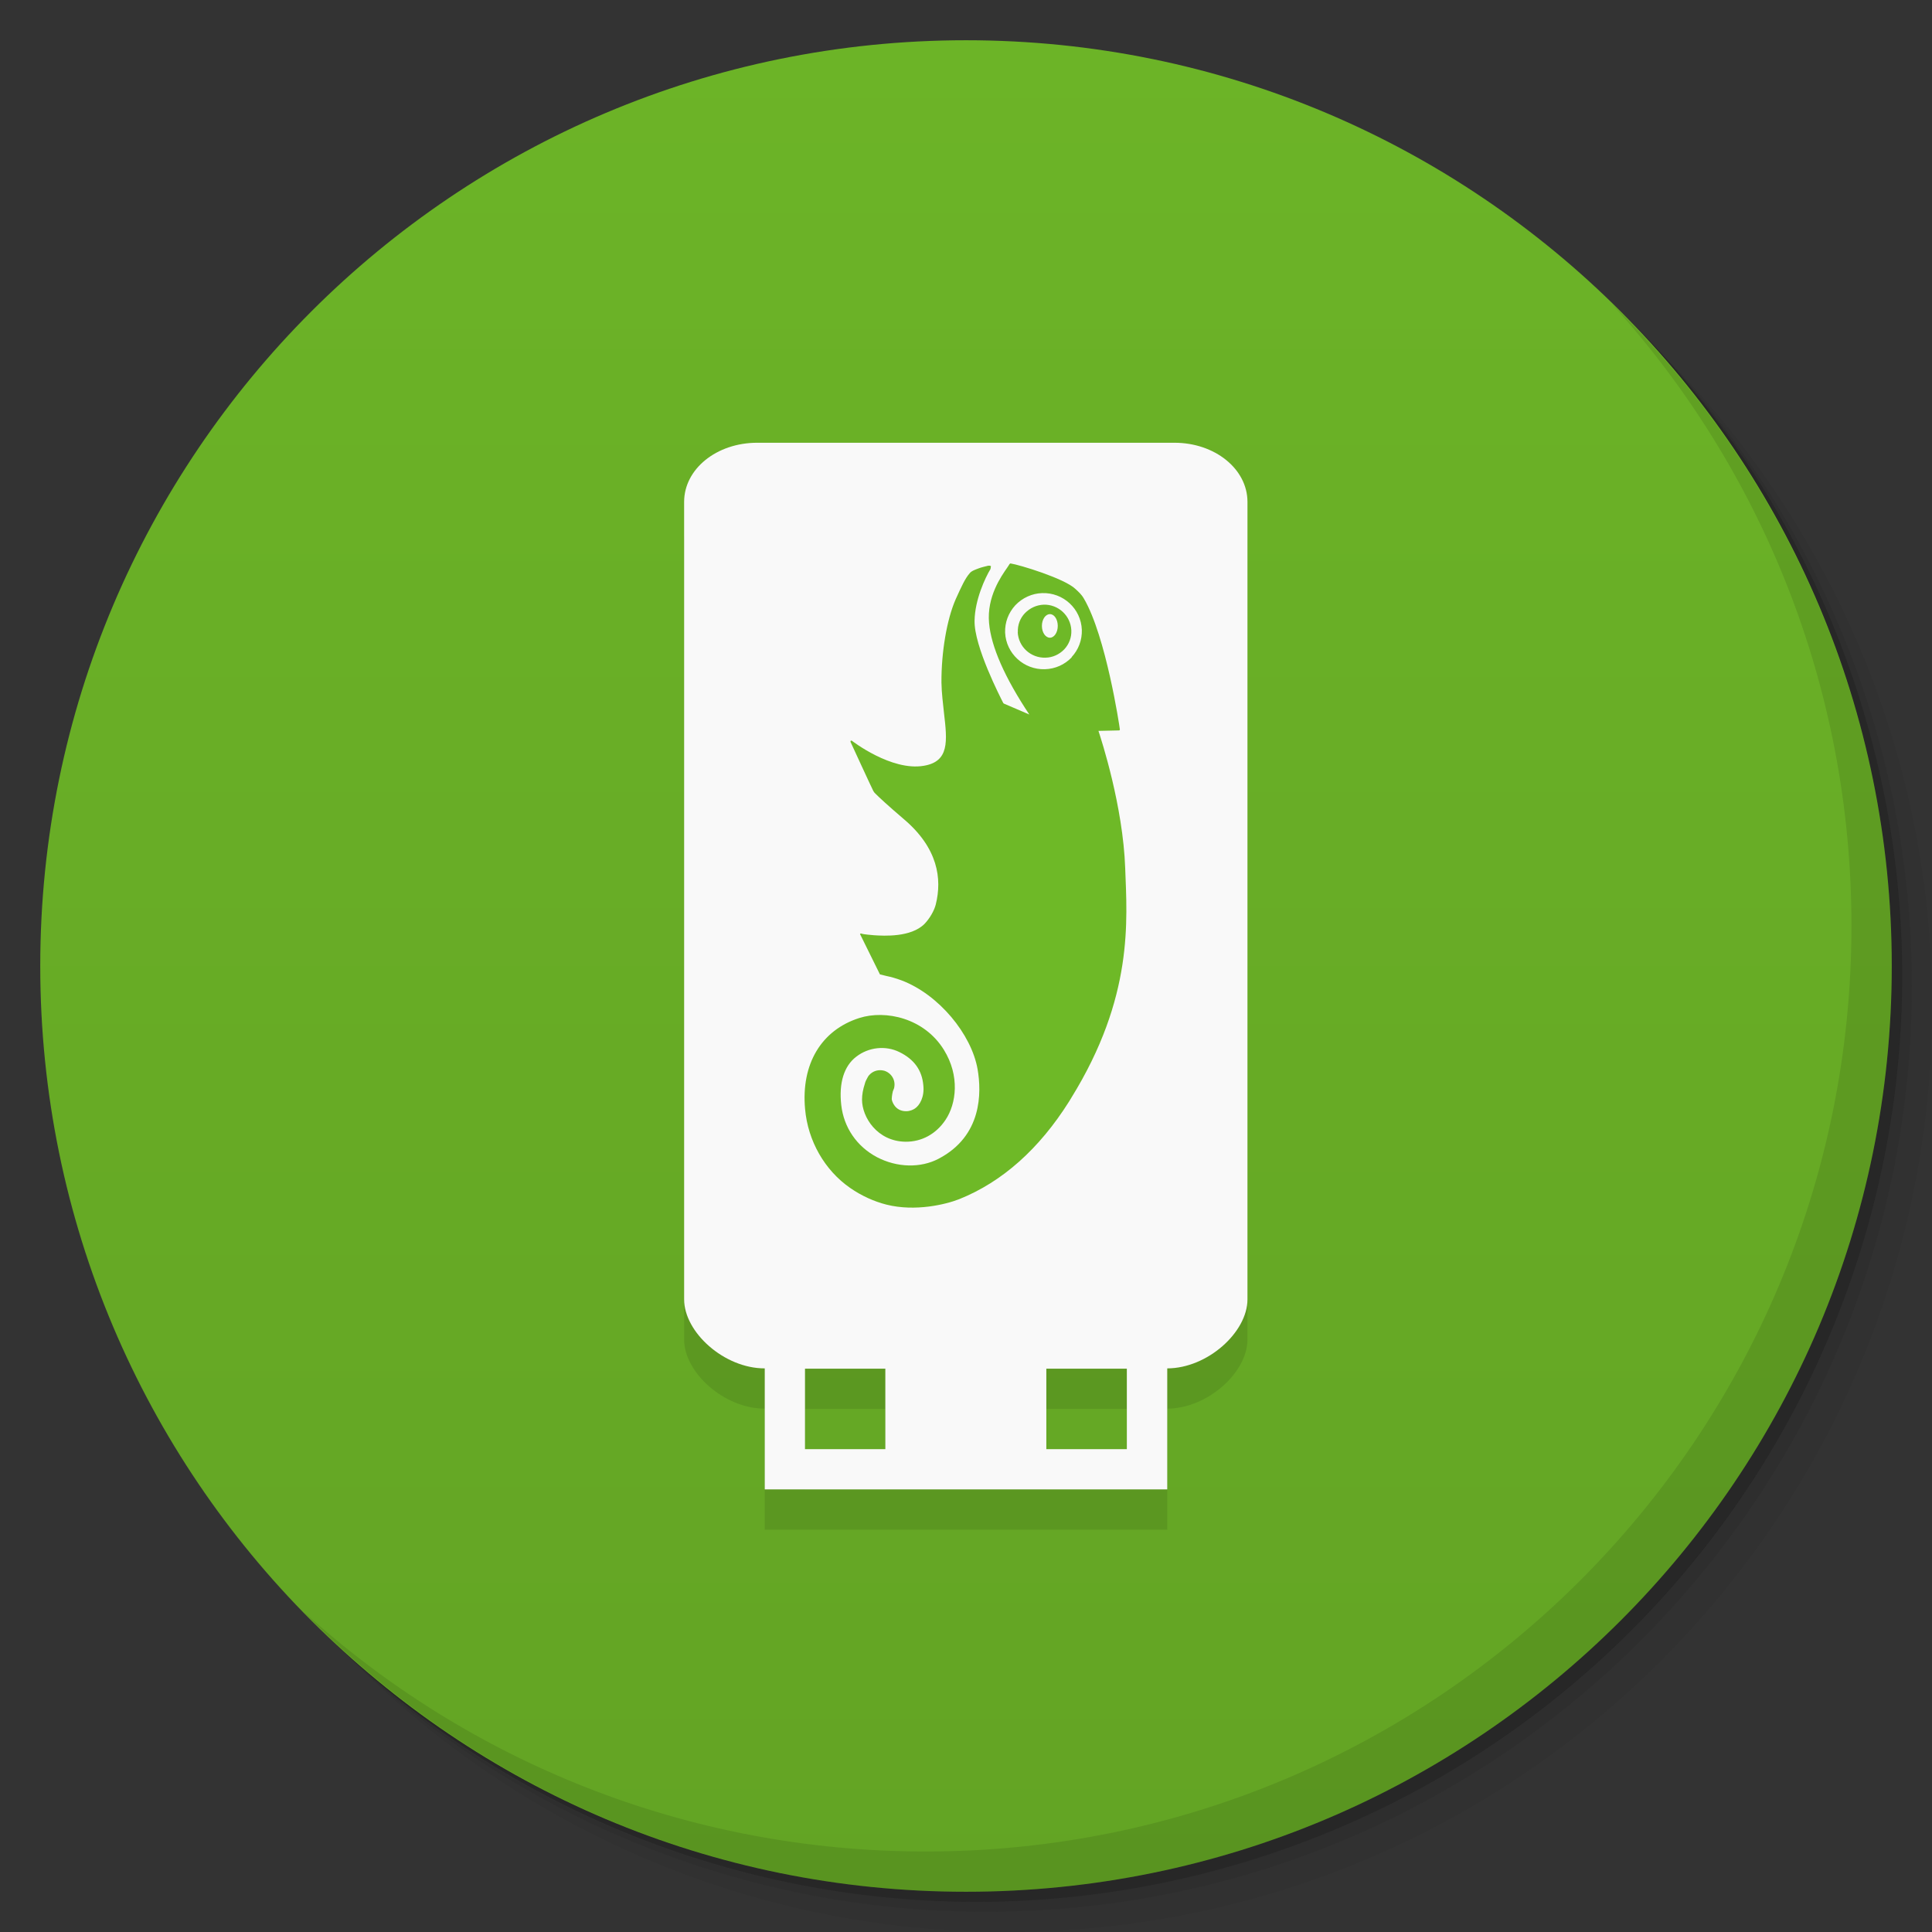 <svg viewBox="0 0 48 48"><rect x="0" y="0" width="48" height="48" fill="#333333" stroke="none"/><defs><linearGradient id="linearGradient3764" x1="1" x2="47" gradientUnits="userSpaceOnUse" gradientTransform="matrix(0,-1,1,0,-1.5e-6,48)"><stop stop-color="#63a424" stop-opacity="1"/><stop offset="1" stop-color="#6cb427" stop-opacity="1"/></linearGradient><clipPath id="clipPath-253032521"><g transform="translate(0,-1004.362)"><path d="m -24 13 c 0 1.105 -0.672 2 -1.5 2 -0.828 0 -1.5 -0.895 -1.5 -2 0 -1.105 0.672 -2 1.5 -2 0.828 0 1.5 0.895 1.5 2 z" transform="matrix(15.333,0,0,11.5,415,878.862)" fill="#1890d0"/></g></clipPath><clipPath id="clipPath-267654162"><g transform="translate(0,-1004.362)"><path d="m -24 13 c 0 1.105 -0.672 2 -1.5 2 -0.828 0 -1.5 -0.895 -1.5 -2 0 -1.105 0.672 -2 1.5 -2 0.828 0 1.5 0.895 1.5 2 z" transform="matrix(15.333,0,0,11.5,415,878.862)" fill="#1890d0"/></g></clipPath></defs><g><g transform="translate(0,-1004.362)"><path d="m 25 1006.36 c -12.703 0 -23 10.298 -23 23 0 6.367 2.601 12.12 6.781 16.281 4.085 3.712 9.514 5.969 15.469 5.969 12.703 0 23 -10.297 23 -23 0 -5.954 -2.256 -11.384 -5.969 -15.469 -4.165 -4.181 -9.914 -6.781 -16.281 -6.781 z m 16.281 6.781 c 3.854 4.113 6.219 9.637 6.219 15.719 0 12.703 -10.297 23 -23 23 -6.081 0 -11.606 -2.364 -15.719 -6.219 4.16 4.144 9.883 6.719 16.219 6.719 12.703 0 23 -10.297 23 -23 0 -6.335 -2.575 -12.06 -6.719 -16.219 z" opacity="0.05"/><path d="m 41.28 1013.14 c 3.712 4.085 5.969 9.514 5.969 15.469 0 12.703 -10.297 23 -23 23 -5.954 0 -11.384 -2.256 -15.469 -5.969 4.113 3.854 9.637 6.219 15.719 6.219 12.703 0 23 -10.297 23 -23 0 -6.081 -2.364 -11.606 -6.219 -15.719 z" opacity="0.1"/><path transform="matrix(15.333,0,0,11.5,415.25,879.112)" d="m -24 13 a 1.5 2 0 1 1 -3 0 1.5 2 0 1 1 3 0 z" opacity="0.2"/></g></g><g><path d="m 24 1 c 12.703 0 23 10.297 23 23 c 0 12.703 -10.297 23 -23 23 -12.703 0 -23 -10.297 -23 -23 0 -12.703 10.297 -23 23 -23 z" fill="url(#linearGradient3764)" fill-opacity="1"/></g><g/><g><g clip-path="url(#clipPath-253032521)"><g transform="translate(0,1)"><g opacity="0.1"><!-- color: #6cb427 --><g><path d="m 18.813 11 c -1.01 0 -1.816 0.652 -1.816 1.469 l 0 19.813 c 0 0.82 0.996 1.715 2 1.715 l 10 0 c 1 0 1.996 -0.898 1.996 -1.715 l 0 -19.813 c 0 -0.816 -0.809 -1.469 -1.813 -1.469 m -10.367 0" fill="#000" stroke="none" fill-rule="nonzero" fill-opacity="1"/><path d="m 19 32.938 l 0 4.066 l 10 0 l 0 -4.066 m -9 1.066 l 1.996 0 l 0 2 l -1.996 0 m 5.996 -2 l 2 0 l 0 2 l -2 0 m 0 -2" fill="#000" stroke="none" fill-rule="nonzero" fill-opacity="1"/><path d="m 25.285 15.703 c 0.016 0.367 0.324 0.648 0.691 0.637 c 0.176 -0.004 0.34 -0.078 0.465 -0.207 c 0.121 -0.129 0.184 -0.297 0.176 -0.473 c -0.016 -0.363 -0.324 -0.648 -0.688 -0.637 c -0.176 0.008 -0.34 0.082 -0.465 0.211 c -0.121 0.125 -0.184 0.297 -0.176 0.473 m 0.598 -0.156 c 0 -0.164 0.09 -0.293 0.199 -0.293 c 0.109 0 0.195 0.129 0.195 0.293 c 0 0.164 -0.09 0.293 -0.195 0.293 c -0.109 0 -0.199 -0.129 -0.199 -0.293" fill="#000" stroke="none" fill-rule="nonzero" fill-opacity="1"/><path d="m 21.367 23.22 l 0.004 -0.023 l 0.027 -0.004 c 0.02 0.008 0.043 0.02 0.32 0.043 c 0.242 0.016 0.914 0.055 1.25 -0.281 c 0.129 -0.133 0.242 -0.328 0.281 -0.484 c 0.16 -0.641 0.051 -1.398 -0.781 -2.109 c -0.43 -0.367 -0.625 -0.551 -0.711 -0.637 l -0.031 -0.031 l -0.027 -0.039 c -0.02 -0.031 -0.57 -1.227 -0.57 -1.227 l 0.008 -0.027 l 0.023 0 c 0.012 0.008 0.984 0.762 1.789 0.625 c 0.641 -0.105 0.586 -0.613 0.504 -1.313 c -0.023 -0.227 -0.059 -0.488 -0.063 -0.758 c -0.004 -0.75 0.133 -1.563 0.352 -2.063 c 0.145 -0.32 0.238 -0.527 0.355 -0.656 c 0.039 -0.047 0.102 -0.07 0.172 -0.098 l 0.043 -0.016 c 0.055 -0.023 0.172 -0.051 0.234 -0.066 c 0.031 -0.004 0.059 -0.004 0.074 0.012 l -0.012 0.07 c -0.133 0.219 -0.387 0.766 -0.395 1.281 c -0.016 0.633 0.645 1.914 0.715 2.051 l 0.016 0.012 c 0.078 0.035 0.535 0.227 0.629 0.27 c -0.613 -0.922 -0.949 -1.688 -1 -2.273 c -0.059 -0.652 0.301 -1.16 0.453 -1.379 c 0.027 -0.043 0.051 -0.074 0.055 -0.086 l 0.023 -0.016 c 0.23 0.035 1.344 0.375 1.613 0.633 c 0.074 0.07 0.148 0.129 0.215 0.246 c 0.543 0.93 0.879 3.141 0.891 3.246 l -0.004 0.016 l -0.012 0.008 c 0 0 -0.461 0.012 -0.516 0.012 c 0.074 0.227 0.609 1.867 0.664 3.406 c 0.047 1.301 0.215 3.203 -1.344 5.719 l -0.047 0.078 c -0.742 1.18 -1.66 2 -2.73 2.43 c -0.336 0.133 -1.094 0.316 -1.809 0.137 c -0.309 -0.078 -0.621 -0.219 -0.902 -0.414 c -0.633 -0.438 -1.051 -1.168 -1.121 -1.961 c -0.102 -1.117 0.402 -1.961 1.348 -2.262 c 0.652 -0.207 1.613 0 2.102 0.793 c 0.398 0.645 0.309 1.336 0.039 1.738 c -0.234 0.352 -0.594 0.547 -0.992 0.543 c -0.707 -0.008 -1.082 -0.613 -1.082 -1.043 c 0 -0.129 0.023 -0.254 0.07 -0.398 c 0.012 -0.051 0.035 -0.098 0.066 -0.152 l 0.012 -0.02 l 0.004 -0.008 l -0.004 0.004 c 0.07 -0.102 0.18 -0.16 0.301 -0.16 c 0.031 0 0.063 0.004 0.098 0.012 c 0.176 0.051 0.289 0.227 0.254 0.41 l -0.004 0.023 l -0.012 0.031 l -0.02 0.051 c -0.023 0.098 -0.027 0.172 -0.027 0.191 c 0.004 0.051 0.078 0.301 0.355 0.301 l 0.004 0 c 0.098 0 0.172 -0.039 0.211 -0.063 c 0.125 -0.078 0.246 -0.293 0.215 -0.578 c -0.031 -0.375 -0.227 -0.648 -0.594 -0.828 c -0.34 -0.168 -0.762 -0.125 -1.07 0.113 c -0.305 0.23 -0.438 0.652 -0.375 1.203 c 0.063 0.559 0.387 1.031 0.891 1.297 c 0.496 0.258 1.082 0.273 1.531 0.035 c 1.078 -0.566 1.066 -1.637 0.965 -2.223 c -0.152 -0.867 -0.961 -1.855 -1.891 -2.207 c -0.148 -0.055 -0.266 -0.086 -0.375 -0.109 l -0.16 -0.039 l -0.484 -0.98 l -0.008 -0.016 m 5.258 -6.883 c -0.176 0.184 -0.41 0.289 -0.668 0.297 c -0.523 0.016 -0.965 -0.391 -0.988 -0.91 c -0.008 -0.254 0.082 -0.492 0.254 -0.68 c 0.176 -0.184 0.414 -0.293 0.664 -0.301 c 0.523 -0.02 0.969 0.387 0.988 0.914 c 0.008 0.25 -0.082 0.492 -0.254 0.676" fill="#000" stroke="none" fill-rule="evenodd" fill-opacity="1"/></g></g></g></g></g><g><g clip-path="url(#clipPath-267654162)"><!-- color: #6cb427 --><g><path d="m 18.813 11 c -1.01 0 -1.816 0.652 -1.816 1.469 l 0 19.813 c 0 0.82 0.996 1.715 2 1.715 l 10 0 c 1 0 1.996 -0.898 1.996 -1.715 l 0 -19.813 c 0 -0.816 -0.809 -1.469 -1.813 -1.469 m -10.367 0" fill="#f9f9f9" stroke="none" fill-rule="nonzero" fill-opacity="1"/><path d="m 19 32.938 l 0 4.066 l 10 0 l 0 -4.066 m -9 1.066 l 1.996 0 l 0 2 l -1.996 0 m 5.996 -2 l 2 0 l 0 2 l -2 0 m 0 -2" fill="#f9f9f9" stroke="none" fill-rule="nonzero" fill-opacity="1"/><path d="m 25.285 15.703 c 0.016 0.367 0.324 0.648 0.691 0.637 c 0.176 -0.004 0.34 -0.078 0.465 -0.207 c 0.121 -0.129 0.184 -0.297 0.176 -0.473 c -0.016 -0.363 -0.324 -0.648 -0.688 -0.637 c -0.176 0.008 -0.34 0.082 -0.465 0.211 c -0.121 0.125 -0.184 0.297 -0.176 0.473 m 0.598 -0.156 c 0 -0.164 0.09 -0.293 0.199 -0.293 c 0.109 0 0.195 0.129 0.195 0.293 c 0 0.164 -0.09 0.293 -0.195 0.293 c -0.109 0 -0.199 -0.129 -0.199 -0.293" fill="#6eb927" stroke="none" fill-rule="nonzero" fill-opacity="1"/><path d="m 21.367 23.22 l 0.004 -0.023 l 0.027 -0.004 c 0.02 0.008 0.043 0.02 0.32 0.043 c 0.242 0.016 0.914 0.055 1.25 -0.281 c 0.129 -0.133 0.242 -0.328 0.281 -0.484 c 0.16 -0.641 0.051 -1.398 -0.781 -2.109 c -0.43 -0.367 -0.625 -0.551 -0.711 -0.637 l -0.031 -0.031 l -0.027 -0.039 c -0.02 -0.031 -0.57 -1.227 -0.57 -1.227 l 0.008 -0.027 l 0.023 0 c 0.012 0.008 0.984 0.762 1.789 0.625 c 0.641 -0.105 0.586 -0.613 0.504 -1.313 c -0.023 -0.227 -0.059 -0.488 -0.063 -0.758 c -0.004 -0.75 0.133 -1.563 0.352 -2.063 c 0.145 -0.32 0.238 -0.527 0.355 -0.656 c 0.039 -0.047 0.102 -0.07 0.172 -0.098 l 0.043 -0.016 c 0.055 -0.023 0.172 -0.051 0.234 -0.066 c 0.031 -0.004 0.059 -0.004 0.074 0.012 l -0.012 0.07 c -0.133 0.219 -0.387 0.766 -0.395 1.281 c -0.016 0.633 0.645 1.914 0.715 2.051 l 0.016 0.012 c 0.078 0.035 0.535 0.227 0.629 0.27 c -0.613 -0.922 -0.949 -1.688 -1 -2.273 c -0.059 -0.652 0.301 -1.16 0.453 -1.379 c 0.027 -0.043 0.051 -0.074 0.055 -0.086 l 0.023 -0.016 c 0.23 0.035 1.344 0.375 1.613 0.633 c 0.074 0.07 0.148 0.129 0.215 0.246 c 0.543 0.93 0.879 3.141 0.891 3.246 l -0.004 0.016 l -0.012 0.008 c 0 0 -0.461 0.012 -0.516 0.012 c 0.074 0.227 0.609 1.867 0.664 3.406 c 0.047 1.301 0.215 3.203 -1.344 5.719 l -0.047 0.078 c -0.742 1.18 -1.66 2 -2.73 2.43 c -0.336 0.133 -1.094 0.316 -1.809 0.137 c -0.309 -0.078 -0.621 -0.219 -0.902 -0.414 c -0.633 -0.438 -1.051 -1.168 -1.121 -1.961 c -0.102 -1.117 0.402 -1.961 1.348 -2.262 c 0.652 -0.207 1.613 0 2.102 0.793 c 0.398 0.645 0.309 1.336 0.039 1.738 c -0.234 0.352 -0.594 0.547 -0.992 0.543 c -0.707 -0.008 -1.082 -0.613 -1.082 -1.043 c 0 -0.129 0.023 -0.254 0.07 -0.398 c 0.012 -0.051 0.035 -0.098 0.066 -0.152 l 0.012 -0.02 l 0.004 -0.008 l -0.004 0.004 c 0.07 -0.102 0.18 -0.16 0.301 -0.16 c 0.031 0 0.063 0.004 0.098 0.012 c 0.176 0.051 0.289 0.227 0.254 0.41 l -0.004 0.023 l -0.012 0.031 l -0.02 0.051 c -0.023 0.098 -0.027 0.172 -0.027 0.191 c 0.004 0.051 0.078 0.301 0.355 0.301 l 0.004 0 c 0.098 0 0.172 -0.039 0.211 -0.063 c 0.125 -0.078 0.246 -0.293 0.215 -0.578 c -0.031 -0.375 -0.227 -0.648 -0.594 -0.828 c -0.34 -0.168 -0.762 -0.125 -1.07 0.113 c -0.305 0.23 -0.438 0.652 -0.375 1.203 c 0.063 0.559 0.387 1.031 0.891 1.297 c 0.496 0.258 1.082 0.273 1.531 0.035 c 1.078 -0.566 1.066 -1.637 0.965 -2.223 c -0.152 -0.867 -0.961 -1.855 -1.891 -2.207 c -0.148 -0.055 -0.266 -0.086 -0.375 -0.109 l -0.16 -0.039 l -0.484 -0.98 l -0.008 -0.016 m 5.258 -6.883 c -0.176 0.184 -0.41 0.289 -0.668 0.297 c -0.523 0.016 -0.965 -0.391 -0.988 -0.91 c -0.008 -0.254 0.082 -0.492 0.254 -0.68 c 0.176 -0.184 0.414 -0.293 0.664 -0.301 c 0.523 -0.02 0.969 0.387 0.988 0.914 c 0.008 0.25 -0.082 0.492 -0.254 0.676" fill="#6eb927" stroke="none" fill-rule="evenodd" fill-opacity="1"/></g></g></g><g><path d="m 40.03 7.531 c 3.712 4.084 5.969 9.514 5.969 15.469 0 12.703 -10.297 23 -23 23 c -5.954 0 -11.384 -2.256 -15.469 -5.969 4.178 4.291 10.01 6.969 16.469 6.969 c 12.703 0 23 -10.298 23 -23 0 -6.462 -2.677 -12.291 -6.969 -16.469 z" opacity="0.1"/></g></svg>